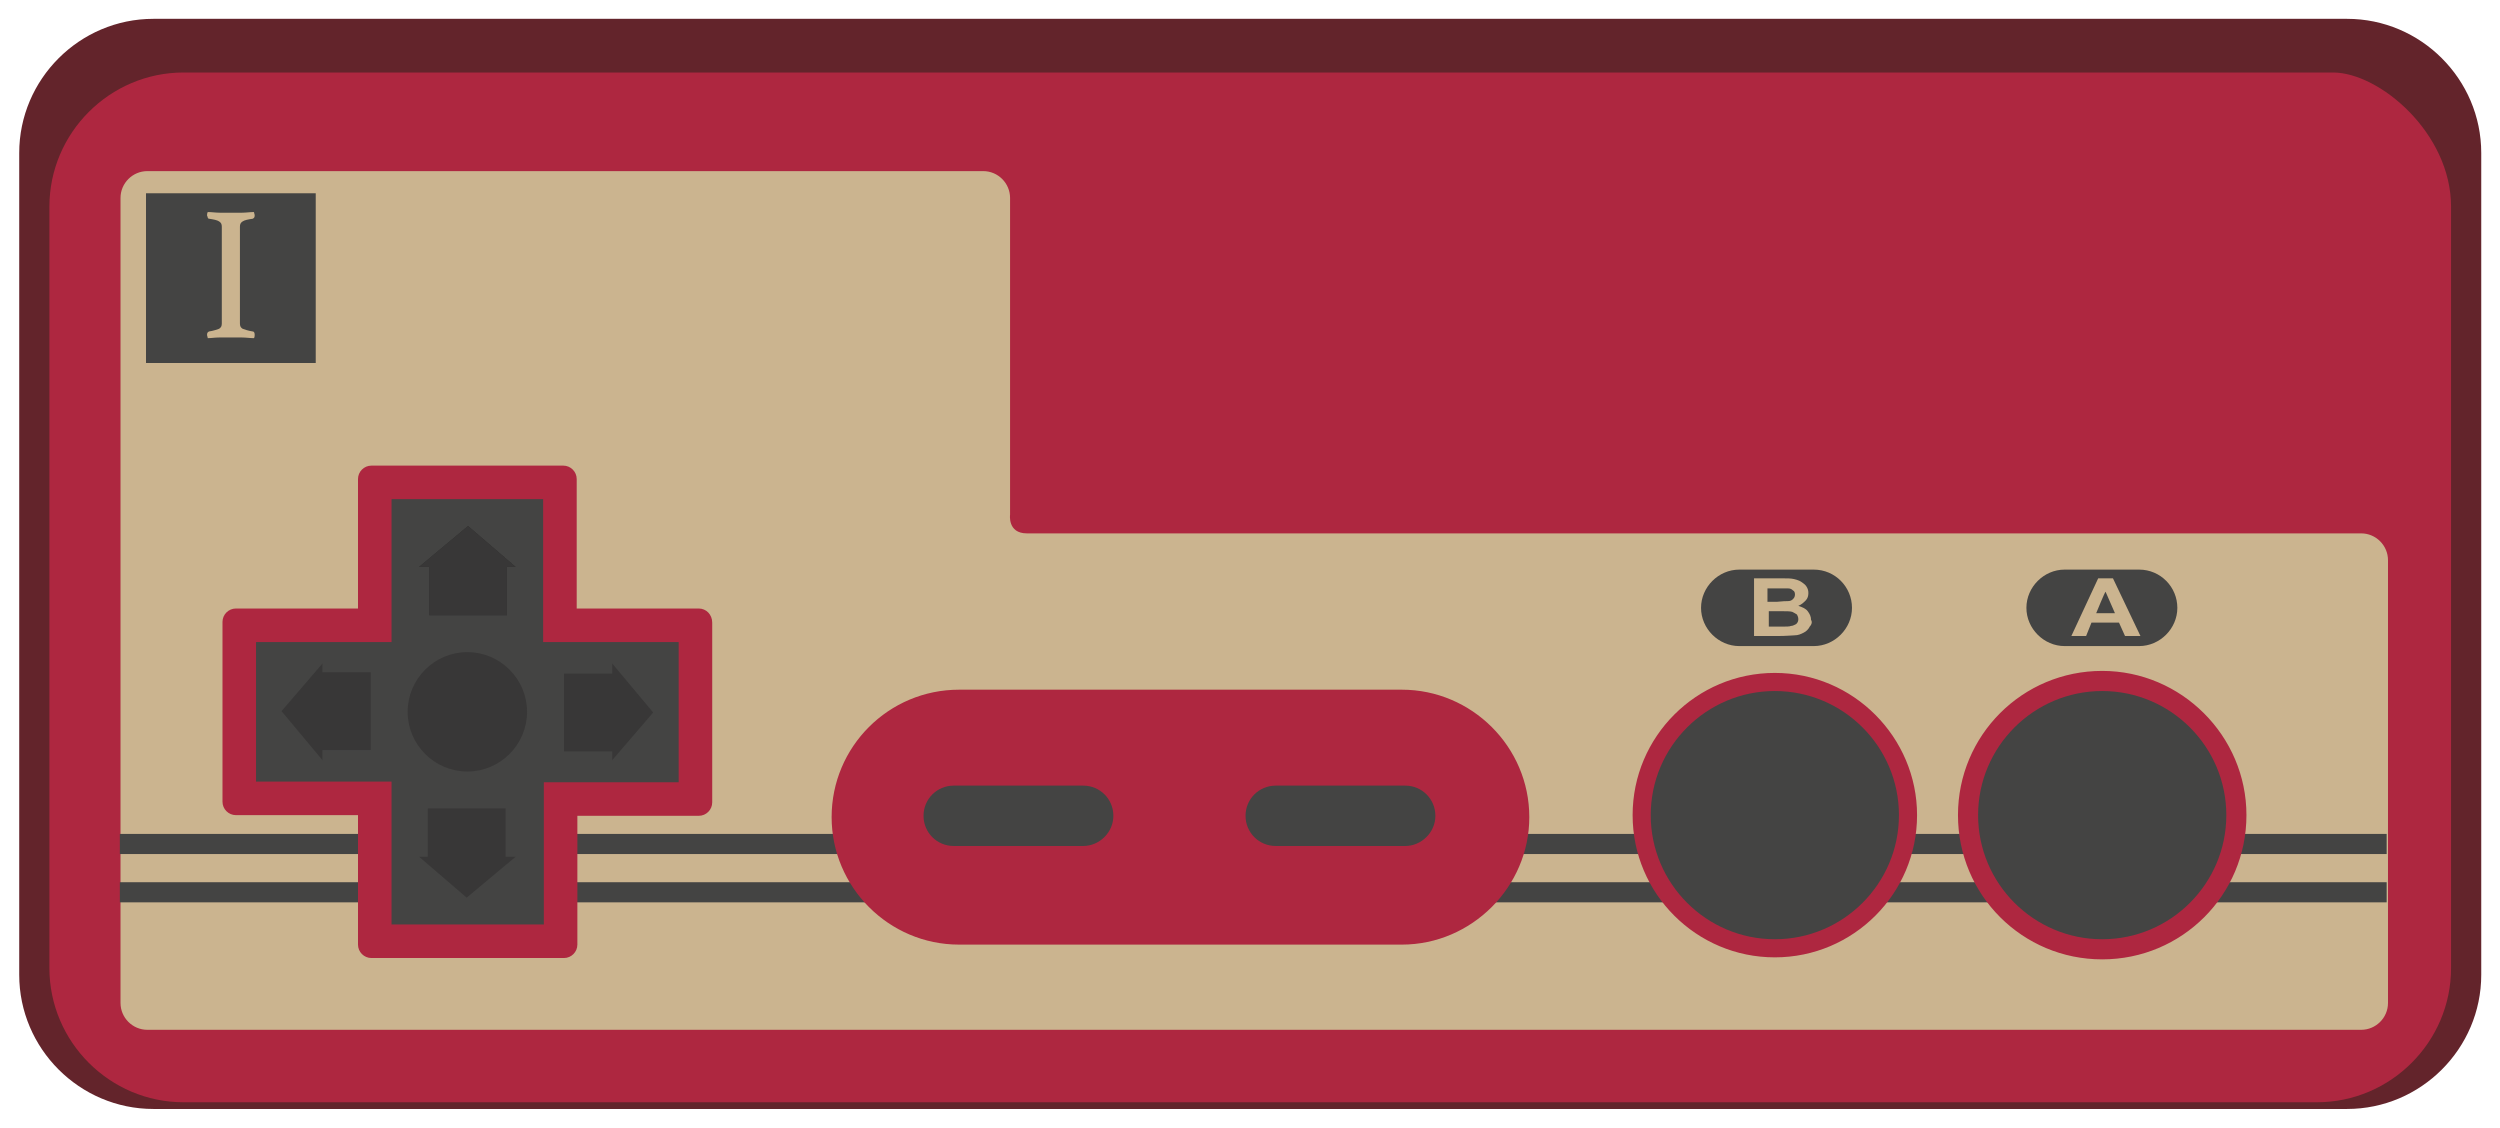 <svg enable-background="new 0 0 203.1 91.6" viewBox="0 0 203.1 91.6" xmlns="http://www.w3.org/2000/svg"><path d="m0 0h203.1v91.6h-203.1z" fill="none"/><g transform="matrix(.545 0 0 -.545 -1.545 201.545)"><path d="m352.7 367h-327c-11 0-20-9-20-20v-122.5c0-11 9-20 20-20h327c11 0 20 9 20 20v122.5c0 11-9 20-20 20" fill="#63242b"/><path d="m350.6 359h-320.4c-11 0-20-9-20-20v-113.5c0-11 9-20 20-20h318c11 0 20 9 20 20v113.5c0 11-10.7 20-17.6 20" fill="#ae2740"/><path d="m354.8 290.3h-198.9c-2.9 0-2.5 2.8-2.5 2.8v47.2c0 2.2-1.8 4-4 4h-124.6c-2.2 0-4-1.8-4-4v-120c0-2.2 1.8-4 4-4h330c2.2 0 4 1.8 4 4v66c0 2.2-1.8 4-4 4" fill="#cbb48f"/><path d="m20.7 242.5v3h337.9v-3zm0-7.2v3h337.9v-3z" fill="#444443"/><path d="m211.8 229h-66c-10.5 0-19 8.6-19 19 0 10.5 8.5 19 19 19h66c10.4 0 19-8.5 19-19 0-10.4-8.6-19-19-19m76.8 19.3c0-11.7-9.5-21.2-21.2-21.2s-21.2 9.5-21.2 21.2 9.5 21.2 21.2 21.2 21.2-9.6 21.2-21.2m49.1 0c0-11.9-9.6-21.5-21.5-21.5s-21.5 9.6-21.5 21.5 9.6 21.5 21.5 21.5c11.8 0 21.5-9.7 21.5-21.5" fill="#ae2740"/><path d="m285.9 248.3c0-10.2-8.3-18.5-18.5-18.5s-18.5 8.3-18.5 18.5 8.3 18.5 18.5 18.5 18.5-8.3 18.5-18.5m48.8 0c0-10.2-8.3-18.5-18.5-18.5s-18.5 8.3-18.5 18.5 8.3 18.5 18.5 18.5 18.5-8.3 18.5-18.5" fill="#444443"/><path d="m107 279.1h-18.2v19.3c0 1.1-.9 2-2 2h-28.6c-1.1 0-2-.9-2-2v-19.3h-18.2c-1.1 0-2-.9-2-2v-26.8c0-1.1.9-2 2-2h18.2v-19.3c0-1.1.9-2 2-2h28.7c1.1 0 2 .9 2 2v19.2h18.1c1.1 0 2 .9 2 2v26.8c0 1.2-.9 2.1-2 2.1" fill="#ae2740"/><g fill="#444443"><path d="m104 274.1h-20.2v21.3h-22.6v-21.3h-20.2v-20.8h20.2v-21.3h22.7v21.2h20.1zm60.3-30.4h-19.3c-2.5 0-4.5 2-4.5 4.5s2 4.5 4.5 4.5h19.3c2.5 0 4.5-2 4.5-4.5s-2.1-4.5-4.5-4.5m48 0h-19.3c-2.5 0-4.5 2-4.5 4.5s2 4.5 4.5 4.5h19.3c2.5 0 4.5-2 4.5-4.5s-2.1-4.5-4.5-4.5m57.7 34.9c-.3.1-.9.1-1.8.1h-1.7v-2.3h1.9c.7 0 1.2 0 1.4.1.3 0 .6.2.8.3.2.2.3.4.3.7s-.1.5-.2.7c-.3.2-.5.3-.7.4m-.7 1.6c.4 0 .6.1.8.3s.3.4.3.7-.1.5-.3.6c-.2.2-.4.3-.8.3-.2 0-.8 0-1.8 0h-1.2v-2h1.4c.9.1 1.4.1 1.6.1"/><path d="m272.6 276.4c-.2-.4-.5-.7-.9-.9s-.8-.4-1.4-.4c-.3 0-1.2-.1-2.5-.1h-3.5v8.6h4.1c.8 0 1.4 0 1.8-.1s.8-.2 1.1-.4.6-.4.8-.7.3-.6.3-1-.1-.8-.4-1.1-.6-.6-1.1-.8c.6-.2 1.1-.4 1.4-.8s.5-.8.5-1.3c.2-.3.1-.7-.2-1m.6 8.5h-11.1c-3.1 0-5.7-2.6-5.7-5.7s2.6-5.7 5.7-5.7h11.1c3.1 0 5.7 2.6 5.7 5.7s-2.5 5.7-5.7 5.7m42.1-6.5h2.8l-1.4 3.2c-.1 0-1.4-3.2-1.4-3.2z"/><path d="m319.6 275-.9 2h-4.1l-.8-2h-2.2l4 8.6h2.2l4.1-8.6zm2.1 9.9h-11.1c-3.1 0-5.7-2.6-5.7-5.7s2.6-5.7 5.7-5.7h11.1c3.1 0 5.7 2.6 5.7 5.7s-2.5 5.7-5.7 5.7m-282.7 35.9c.3-.1.8-.3 1.5-.4.2 0 .3-.2.3-.5 0-.1 0-.3-.1-.5-.6 0-1.2.1-1.8.1s-1.1 0-1.7 0c-.5 0-1.1 0-1.7 0s-1.2-.1-1.7-.1c0 .2-.1.3-.1.5 0 .3.1.4.3.5.7.1 1.2.3 1.5.4.3.2.4.4.4.8v14.4c0 .4-.1.6-.4.8s-.8.3-1.5.4c-.1 0-.2.1-.2.2s-.1.2-.1.3 0 .3.1.5c.6 0 1.2-.1 1.8-.1h1.7 1.6c.6 0 1.2.1 1.8.1 0-.2.1-.3.1-.5 0-.3-.1-.4-.3-.5-.7-.1-1.2-.2-1.5-.4s-.4-.4-.4-.8v-14.4c0-.4.1-.6.4-.8m-14.4 20.2v-25.3h25.3v25.3z"/></g><path d="m81.4 263.7c0-4.9-4-8.9-8.9-8.9s-8.9 4-8.9 8.9 4 8.9 8.9 8.9 8.9-4 8.9-8.9" fill="#383737"/><path d="m72.6 291.4-7.3-6.1h1.5v-7.2h11.6v7.2h1.3z" fill="#2b2b2a"/><path d="m72.6 291.4-7.3-6.1h1.5v-7.2h11.6v7.2h1.3zm-27.8-27.6 6.1-7.3v1.5h7.2v11.6h-7.2v1.3s-6.1-7.1-6.1-7.1zm27.6-27.8 7.3 6.1h-1.5v7.2h-11.6v-7.2h-1.3zm27.8 27.6-6.1 7.3v-1.5h-7.2v-11.6h7.2v-1.3s6.1 7.1 6.1 7.1z" fill="#383737"/></g></svg>